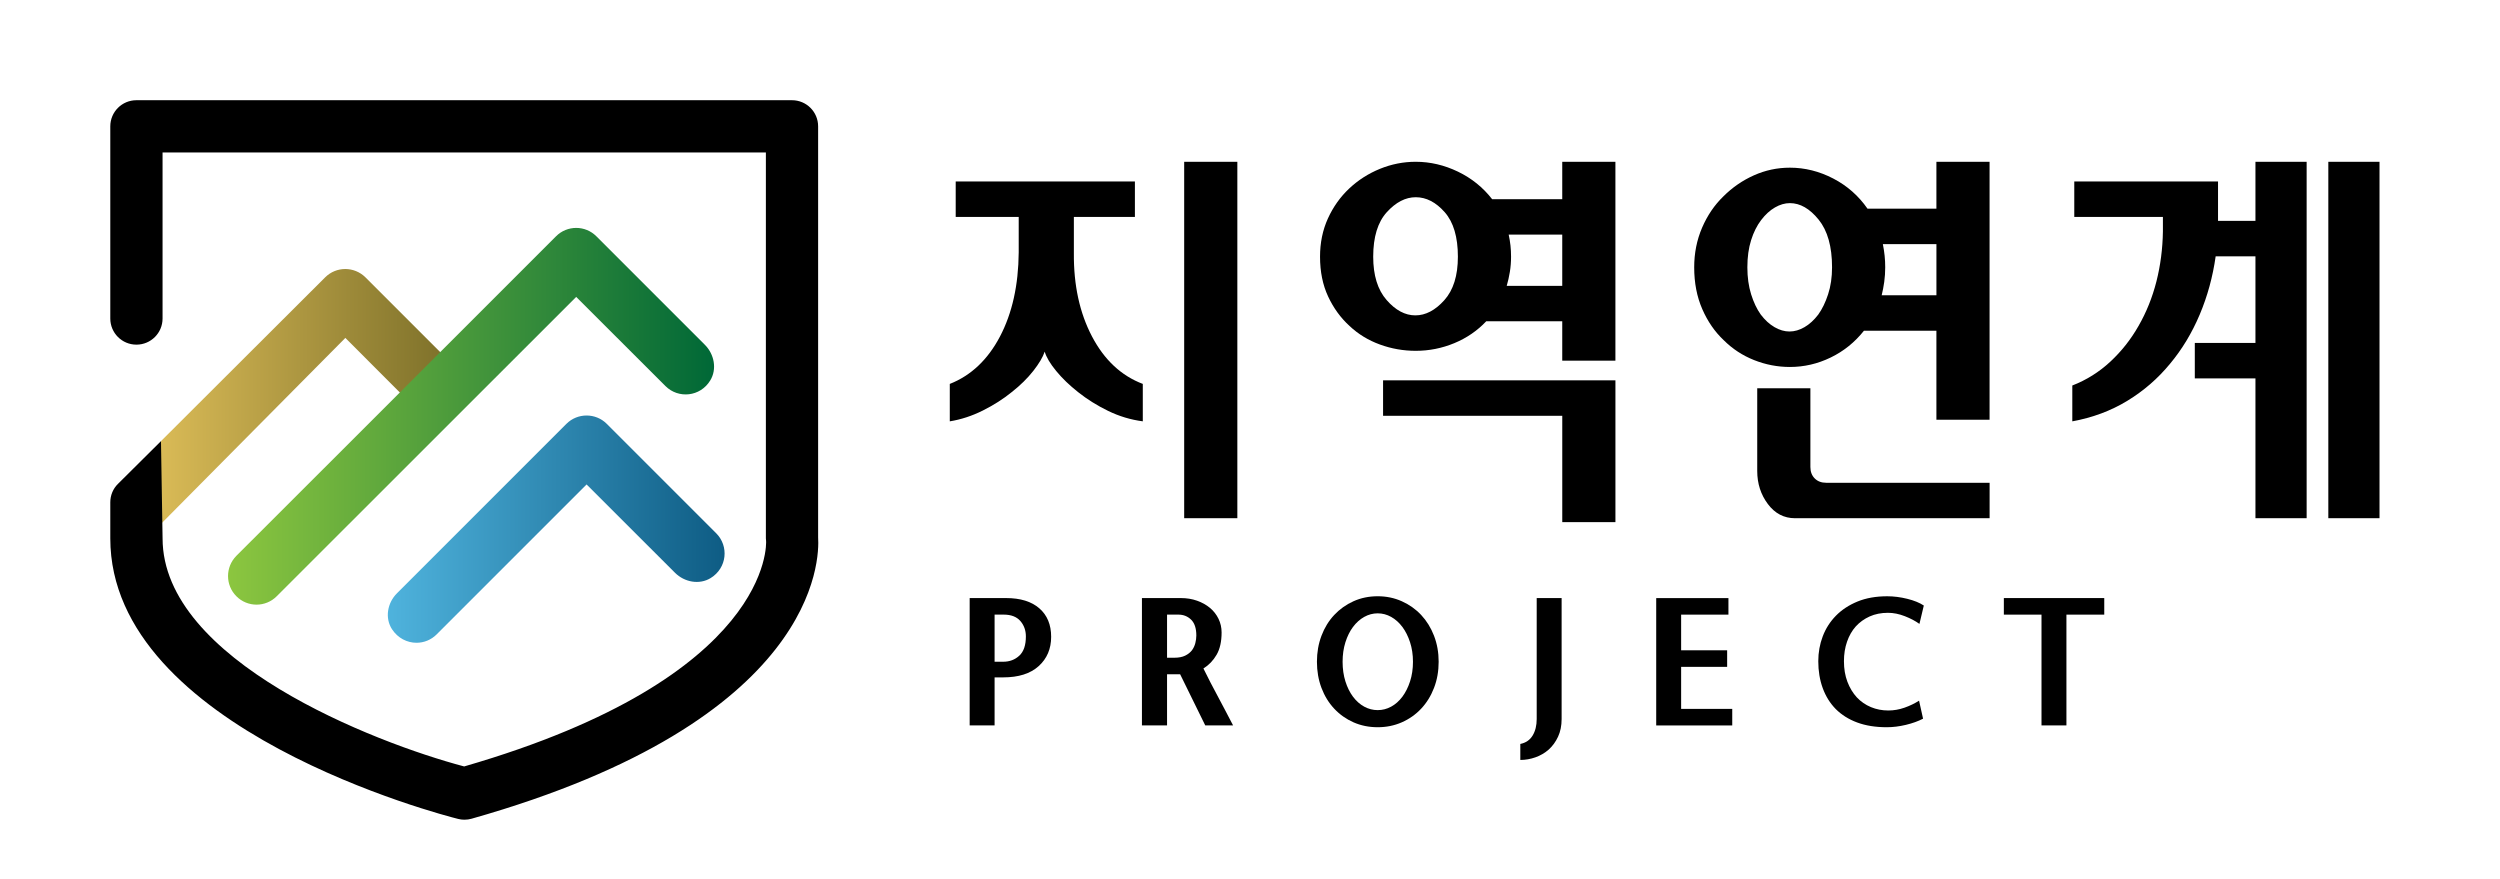 <?xml version="1.0" encoding="utf-8"?>
<!-- Generator: Adobe Illustrator 28.0.0, SVG Export Plug-In . SVG Version: 6.00 Build 0)  -->
<svg version="1.1" id="layer_1" x="1280" y="450" xmlns="http://www.w3.org/2000/svg" xmlns:xlink="http://www.w3.org/1999/xlink" viewBox="0 0 1280 450" style="enable-background:new 0 0 1280 450;" xml:space="preserve">
<style type="text/css">
	.st0{fill:url(#SVGID_1_);}
	.st1{fill:url(#SVGID_00000080198609707569116770000003740100534700160938_);}
	.st2{fill:url(#SVGID_00000059280515827321420170000000490282216478152586_);}
	.st3{fill:none;}
</style>
<linearGradient id="SVGID_1_" gradientUnits="userSpaceOnUse" x1="82.415" y1="202.982" x2="228.292" y2="202.982">
	<stop  offset="0" style="stop-color:#D9BA56"/>
	<stop  offset="1" style="stop-color:#7E712A"/>
</linearGradient>
<path class="st0" d="M193.57,217.86l14.02-14.02l-30.77-30.83l-94.4,95.22l0-42.37l84.05-83.85c5.7-5.7,14.89-5.7,20.65,0
	l41.18,41.18l-47,47L193.57,217.86z"/>
<linearGradient id="SVGID_00000178893957859631499200000001712692386834772103_" gradientUnits="userSpaceOnUse" x1="116.76" y1="213.139" x2="365.598" y2="213.139">
	<stop  offset="0" style="stop-color:#8CC63F"/>
	<stop  offset="1" style="stop-color:#006837"/>
</linearGradient>
<path style="fill:url(#SVGID_00000178893957859631499200000001712692386834772103_);" d="M222.48,183.19l62.18-62.18
	c5.7-5.76,15.01-5.76,20.71,0l55.52,55.52c4.82,4.82,6.31,12.45,2.75,18.27c-5.17,8.45-16.37,9.41-22.91,2.88l-45.72-45.66
	L141.68,305.28c-2.85,2.85-6.57,4.3-10.35,4.3c-3.72,0-7.5-1.45-10.3-4.3c-5.7-5.7-5.7-14.95,0-20.71l54.44-54.39"/>
<linearGradient id="SVGID_00000149363702181950557250000016202120649788669630_" gradientUnits="userSpaceOnUse" x1="198.562" y1="270.929" x2="370.995" y2="270.929">
	<stop  offset="0" style="stop-color:#4FB3DD"/>
	<stop  offset="1" style="stop-color:#0E5C84"/>
</linearGradient>
<path style="fill:url(#SVGID_00000149363702181950557250000016202120649788669630_);" d="M363.87,295.96
	c-5.81,3.58-13.45,2.12-18.28-2.71l-45.26-45.21l-76.79,76.79c-2.83,2.83-6.56,4.27-10.3,4.27c-4.76,0-9.51-2.34-12.51-6.9
	c-3.78-5.76-2.4-13.52,2.48-18.4l86.77-86.77c5.72-5.72,14.99-5.72,20.71,0l56.03,56.03C373.25,279.61,372.3,290.76,363.87,295.96z"
	/>
<g>
	<path d="M581.08,111.06h-31.26v18.55c-0.14,16.4,2.96,30.62,9.28,42.65c6.32,12.03,14.99,20.13,26.01,24.3v19.16
		c-6.19-0.81-12.1-2.59-17.75-5.34c-5.65-2.75-10.76-5.95-15.33-9.58c-4.44-3.49-8.2-7.12-11.29-10.89
		c-3.09-3.76-5.04-7.06-5.85-9.88c-0.94,2.82-2.89,6.12-5.85,9.88c-2.96,3.77-6.65,7.4-11.09,10.89c-4.3,3.5-9.21,6.62-14.72,9.38
		c-5.51,2.76-11.16,4.61-16.94,5.55v-19.16c10.89-4.3,19.46-12.4,25.71-24.3c6.25-11.9,9.44-26.25,9.58-43.05v-18.15h-32.26V92.91
		h91.75V111.06z M633.52,82.83v182.5h-27.22V82.83H633.52z"/>
	<path d="M724.86,82.83c7.39,0,14.59,1.68,21.58,5.04c6.99,3.36,12.84,8.07,17.54,14.12h35.89V82.83h27.22v101.83h-27.22V164.5
		h-38.92c-4.57,4.84-10.02,8.57-16.33,11.19c-6.32,2.62-12.91,3.93-19.76,3.93c-6.32,0-12.44-1.07-18.35-3.23
		c-5.92-2.15-11.09-5.31-15.53-9.48c-4.57-4.17-8.24-9.21-10.99-15.12c-2.76-5.91-4.13-12.7-4.13-20.37
		c0-7.12,1.34-13.64,4.03-19.56c2.69-5.91,6.32-11.02,10.89-15.33c4.57-4.3,9.81-7.66,15.73-10.08
		C712.43,84.04,718.54,82.83,724.86,82.83z M724.86,100.98c-5.24,0-10.18,2.56-14.82,7.66c-4.64,5.11-6.96,12.7-6.96,22.79
		c0,9.55,2.28,16.94,6.86,22.18c4.57,5.24,9.48,7.86,14.72,7.86s10.18-2.59,14.82-7.76c4.64-5.17,6.96-12.6,6.96-22.28
		c0-10.08-2.25-17.68-6.75-22.79C735.18,103.53,730.24,100.98,724.86,100.98z M827.1,267.34h-27.22v-54.45h-91.75v-18.15H827.1
		V267.34z M772.45,120.13c0.4,1.88,0.71,3.73,0.91,5.55c0.2,1.81,0.3,3.73,0.3,5.75c0,2.69-0.2,5.28-0.61,7.76
		c-0.4,2.49-0.94,4.87-1.61,7.16h28.43v-26.22H772.45z"/>
	<path d="M916.43,85.85c7.66,0,15.05,1.85,22.18,5.55c7.12,3.7,12.97,8.84,17.54,15.43h35.29v-24h27.22v132.08h-27.22v-45.57h-37.1
		c-4.71,5.92-10.38,10.49-17.04,13.71c-6.65,3.23-13.61,4.84-20.87,4.84c-6.32,0-12.44-1.18-18.35-3.53
		c-5.92-2.35-11.09-5.75-15.53-10.18c-4.57-4.3-8.24-9.61-10.99-15.93c-2.76-6.32-4.13-13.44-4.13-21.38
		c0-7.26,1.34-14.01,4.03-20.27c2.69-6.25,6.32-11.6,10.89-16.03c4.57-4.57,9.78-8.17,15.63-10.79S909.98,85.85,916.43,85.85z
		 M916.43,104c-2.55,0-5.11,0.74-7.66,2.22c-2.56,1.48-4.91,3.63-7.06,6.45c-2.15,2.82-3.87,6.25-5.14,10.28
		c-1.28,4.03-1.92,8.67-1.92,13.91c0,5.11,0.64,9.71,1.92,13.81c1.28,4.1,2.92,7.56,4.94,10.39c2.15,2.82,4.5,4.98,7.06,6.45
		c2.55,1.48,5.11,2.22,7.66,2.22c2.55,0,5.11-0.74,7.66-2.22c2.55-1.48,4.91-3.63,7.06-6.45c2.02-2.82,3.7-6.28,5.04-10.39
		c1.34-4.1,2.02-8.7,2.02-13.81c0-10.62-2.29-18.75-6.86-24.4C926.58,106.82,921.68,104,916.43,104z M934.99,247.18h83.69v18.15
		h-99.62c-5.65,0-10.28-2.42-13.91-7.26c-3.63-4.84-5.45-10.49-5.45-16.94v-42.35h27.22v40.33c0,2.42,0.74,4.37,2.22,5.85
		C930.62,246.44,932.57,247.18,934.99,247.18z M964.02,124.97c0.4,2.02,0.71,4,0.91,5.95c0.2,1.95,0.3,3.93,0.3,5.95
		c0,2.56-0.17,5.04-0.5,7.46c-0.34,2.42-0.78,4.71-1.31,6.86h28.03v-26.21H964.02z"/>
	<path d="M1107.4,111.06h-45.37V92.91h73.6v20.17h19.16V82.83H1181v182.5h-26.21v-71.59h-31.05v-18.15h31.05v-44.36h-20.37
		c-1.48,10.49-4.2,20.44-8.17,29.84c-3.97,9.41-9.04,17.81-15.22,25.21c-6.19,7.53-13.48,13.85-21.88,18.96
		c-8.4,5.11-17.78,8.6-28.13,10.49v-18.35c7.26-2.82,13.74-6.89,19.46-12.2c5.71-5.31,10.52-11.39,14.42-18.25
		c4.03-6.99,7.09-14.58,9.18-22.79c2.08-8.2,3.19-16.74,3.33-25.61V111.06z M1218.31,82.83v182.5h-26.21V82.83H1218.31z"/>
</g>
<g>
	<path d="M513.61,346.82h-4.38v24.59h-12.76v-65.2h18.63c7.33,0,13.01,1.75,17.04,5.26c4.04,3.51,6.05,8.37,6.05,14.58
		c0,6.15-2.13,11.15-6.38,15C527.56,344.9,521.49,346.82,513.61,346.82z M509.23,314.69v24.12h4.38c3.29,0,6.05-1.04,8.29-3.12
		c2.24-2.08,3.35-5.36,3.35-9.83c0-3.1-0.95-5.74-2.84-7.92c-1.9-2.17-4.74-3.26-8.52-3.26H509.23z"/>
	<path d="M584.67,371.41v-65.2h19.93c2.98,0,5.74,0.45,8.29,1.35c2.54,0.9,4.75,2.13,6.61,3.68c1.86,1.55,3.32,3.42,4.38,5.59
		c1.05,2.17,1.58,4.5,1.58,6.99c0,4.66-0.85,8.46-2.56,11.41c-1.71,2.95-3.96,5.29-6.75,7.03c1.18,2.42,2.4,4.86,3.68,7.31
		s2.56,4.89,3.87,7.31c1.3,2.42,2.59,4.86,3.87,7.31c1.27,2.45,2.53,4.86,3.77,7.22h-14.25l-12.85-26.17h-6.71v26.17H584.67z
		 M597.53,314.69v22.07h3.73c2.24,0,4.08-0.36,5.54-1.07c1.46-0.71,2.62-1.63,3.49-2.75c0.81-1.12,1.38-2.34,1.72-3.68
		c0.34-1.33,0.51-2.62,0.51-3.87c0-3.66-0.88-6.36-2.65-8.1s-3.96-2.61-6.57-2.61H597.53z"/>
	<path d="M674.27,338.81c0-4.78,0.78-9.22,2.33-13.32c1.55-4.1,3.73-7.64,6.52-10.62s6.08-5.32,9.87-7.03
		c3.79-1.71,7.92-2.56,12.39-2.56c4.41,0,8.52,0.85,12.34,2.56c3.82,1.71,7.13,4.05,9.92,7.03s4.98,6.52,6.57,10.62
		c1.58,4.1,2.38,8.54,2.38,13.32c0,4.84-0.79,9.31-2.38,13.41c-1.58,4.1-3.77,7.64-6.57,10.62s-6.1,5.31-9.92,6.99
		c-3.82,1.68-7.93,2.51-12.34,2.51c-4.47,0-8.6-0.84-12.39-2.51c-3.79-1.68-7.08-4.01-9.87-6.99s-4.97-6.52-6.52-10.62
		C675.05,348.12,674.27,343.65,674.27,338.81z M687.41,338.81c0,3.66,0.48,7.02,1.44,10.06c0.96,3.04,2.25,5.65,3.87,7.82
		c1.68,2.24,3.6,3.94,5.77,5.12c2.17,1.18,4.47,1.77,6.89,1.77s4.72-0.59,6.89-1.77c2.17-1.18,4.1-2.89,5.77-5.12
		c1.61-2.17,2.92-4.78,3.91-7.82c0.99-3.04,1.49-6.39,1.49-10.06c0-3.6-0.5-6.92-1.49-9.97c-0.99-3.04-2.3-5.65-3.91-7.82
		c-1.68-2.24-3.6-3.96-5.77-5.17c-2.17-1.21-4.47-1.82-6.89-1.82s-4.72,0.61-6.89,1.82c-2.17,1.21-4.1,2.93-5.77,5.17
		c-1.62,2.17-2.9,4.78-3.87,7.82C687.89,331.89,687.41,335.21,687.41,338.81z"/>
	<path d="M786.79,306.21h12.76v61.94c0,3.41-0.61,6.43-1.82,9.03c-1.21,2.61-2.81,4.81-4.8,6.61c-1.99,1.74-4.25,3.06-6.8,3.96
		c-2.55,0.9-5.12,1.35-7.73,1.35v-8.2c2.79-0.56,4.89-1.99,6.29-4.28c1.4-2.3,2.1-5.12,2.1-8.48V306.21z"/>
	<path d="M884.96,306.21v8.48h-24.22v18.26h23.56v8.48h-23.56v21.52h26.17v8.48h-38.93v-65.2H884.96z"/>
	<path d="M984.99,310.03l-2.24,9.41c-2.05-1.49-4.55-2.81-7.5-3.96c-2.95-1.15-5.82-1.72-8.62-1.72c-3.48,0-6.6,0.62-9.36,1.86
		c-2.76,1.24-5.14,2.95-7.12,5.12c-1.93,2.17-3.42,4.78-4.47,7.82c-1.06,3.04-1.58,6.37-1.58,9.97c0,3.91,0.59,7.42,1.77,10.53
		c1.18,3.11,2.79,5.77,4.84,8.01c2.05,2.17,4.46,3.83,7.22,4.98c2.76,1.15,5.73,1.72,8.89,1.72c2.79,0,5.56-0.48,8.29-1.44
		c2.73-0.96,5.22-2.16,7.45-3.59l2.05,9.22c-2.48,1.3-5.42,2.36-8.8,3.17c-3.38,0.81-6.66,1.21-9.83,1.21
		c-5.71,0-10.74-0.81-15.09-2.42c-4.35-1.61-8.01-3.91-10.99-6.89c-2.92-2.98-5.14-6.55-6.66-10.71c-1.52-4.16-2.28-8.75-2.28-13.79
		c0-4.47,0.76-8.71,2.28-12.71c1.52-4.01,3.77-7.53,6.75-10.57c2.98-3.04,6.66-5.46,11.04-7.26c4.38-1.8,9.45-2.7,15.23-2.7
		c3.35,0,6.77,0.44,10.25,1.3C979.99,307.45,982.82,308.6,984.99,310.03z"/>
	<path d="M1058.01,371.41h-12.76v-56.72h-19.28v-8.48h51.41v8.48h-19.37V371.41z"/>
</g>
<line class="st3" x1="66.36" y1="278.06" x2="66.36" y2="265.2"/>
<path d="M241.46,419.18c-1.2,0.34-2.39,0.51-3.64,0.51c-1.08,0-2.16-0.11-3.25-0.4c-7.29-1.82-178.1-45.78-178.1-143.65v-18.45
	c0-3.53,1.37-6.95,3.93-9.45l22.02-21.88l0.82,49.78c0,62.46,108.3,104.54,154.41,116.78c158.51-45.89,154.64-114.67,154.59-115.41
	c-0.06-0.34-0.11-0.97-0.11-1.37V78.07H83.23v85.01c0,7.4-5.98,13.38-13.38,13.38c-7.4,0-13.38-5.98-13.38-13.38V64.69
	c0-7.4,5.98-13.38,13.38-13.38H405.5c7.4,0,13.38,5.98,13.38,13.38v210.44C419.62,286.17,419.05,368.9,241.46,419.18z"/>
</svg>
